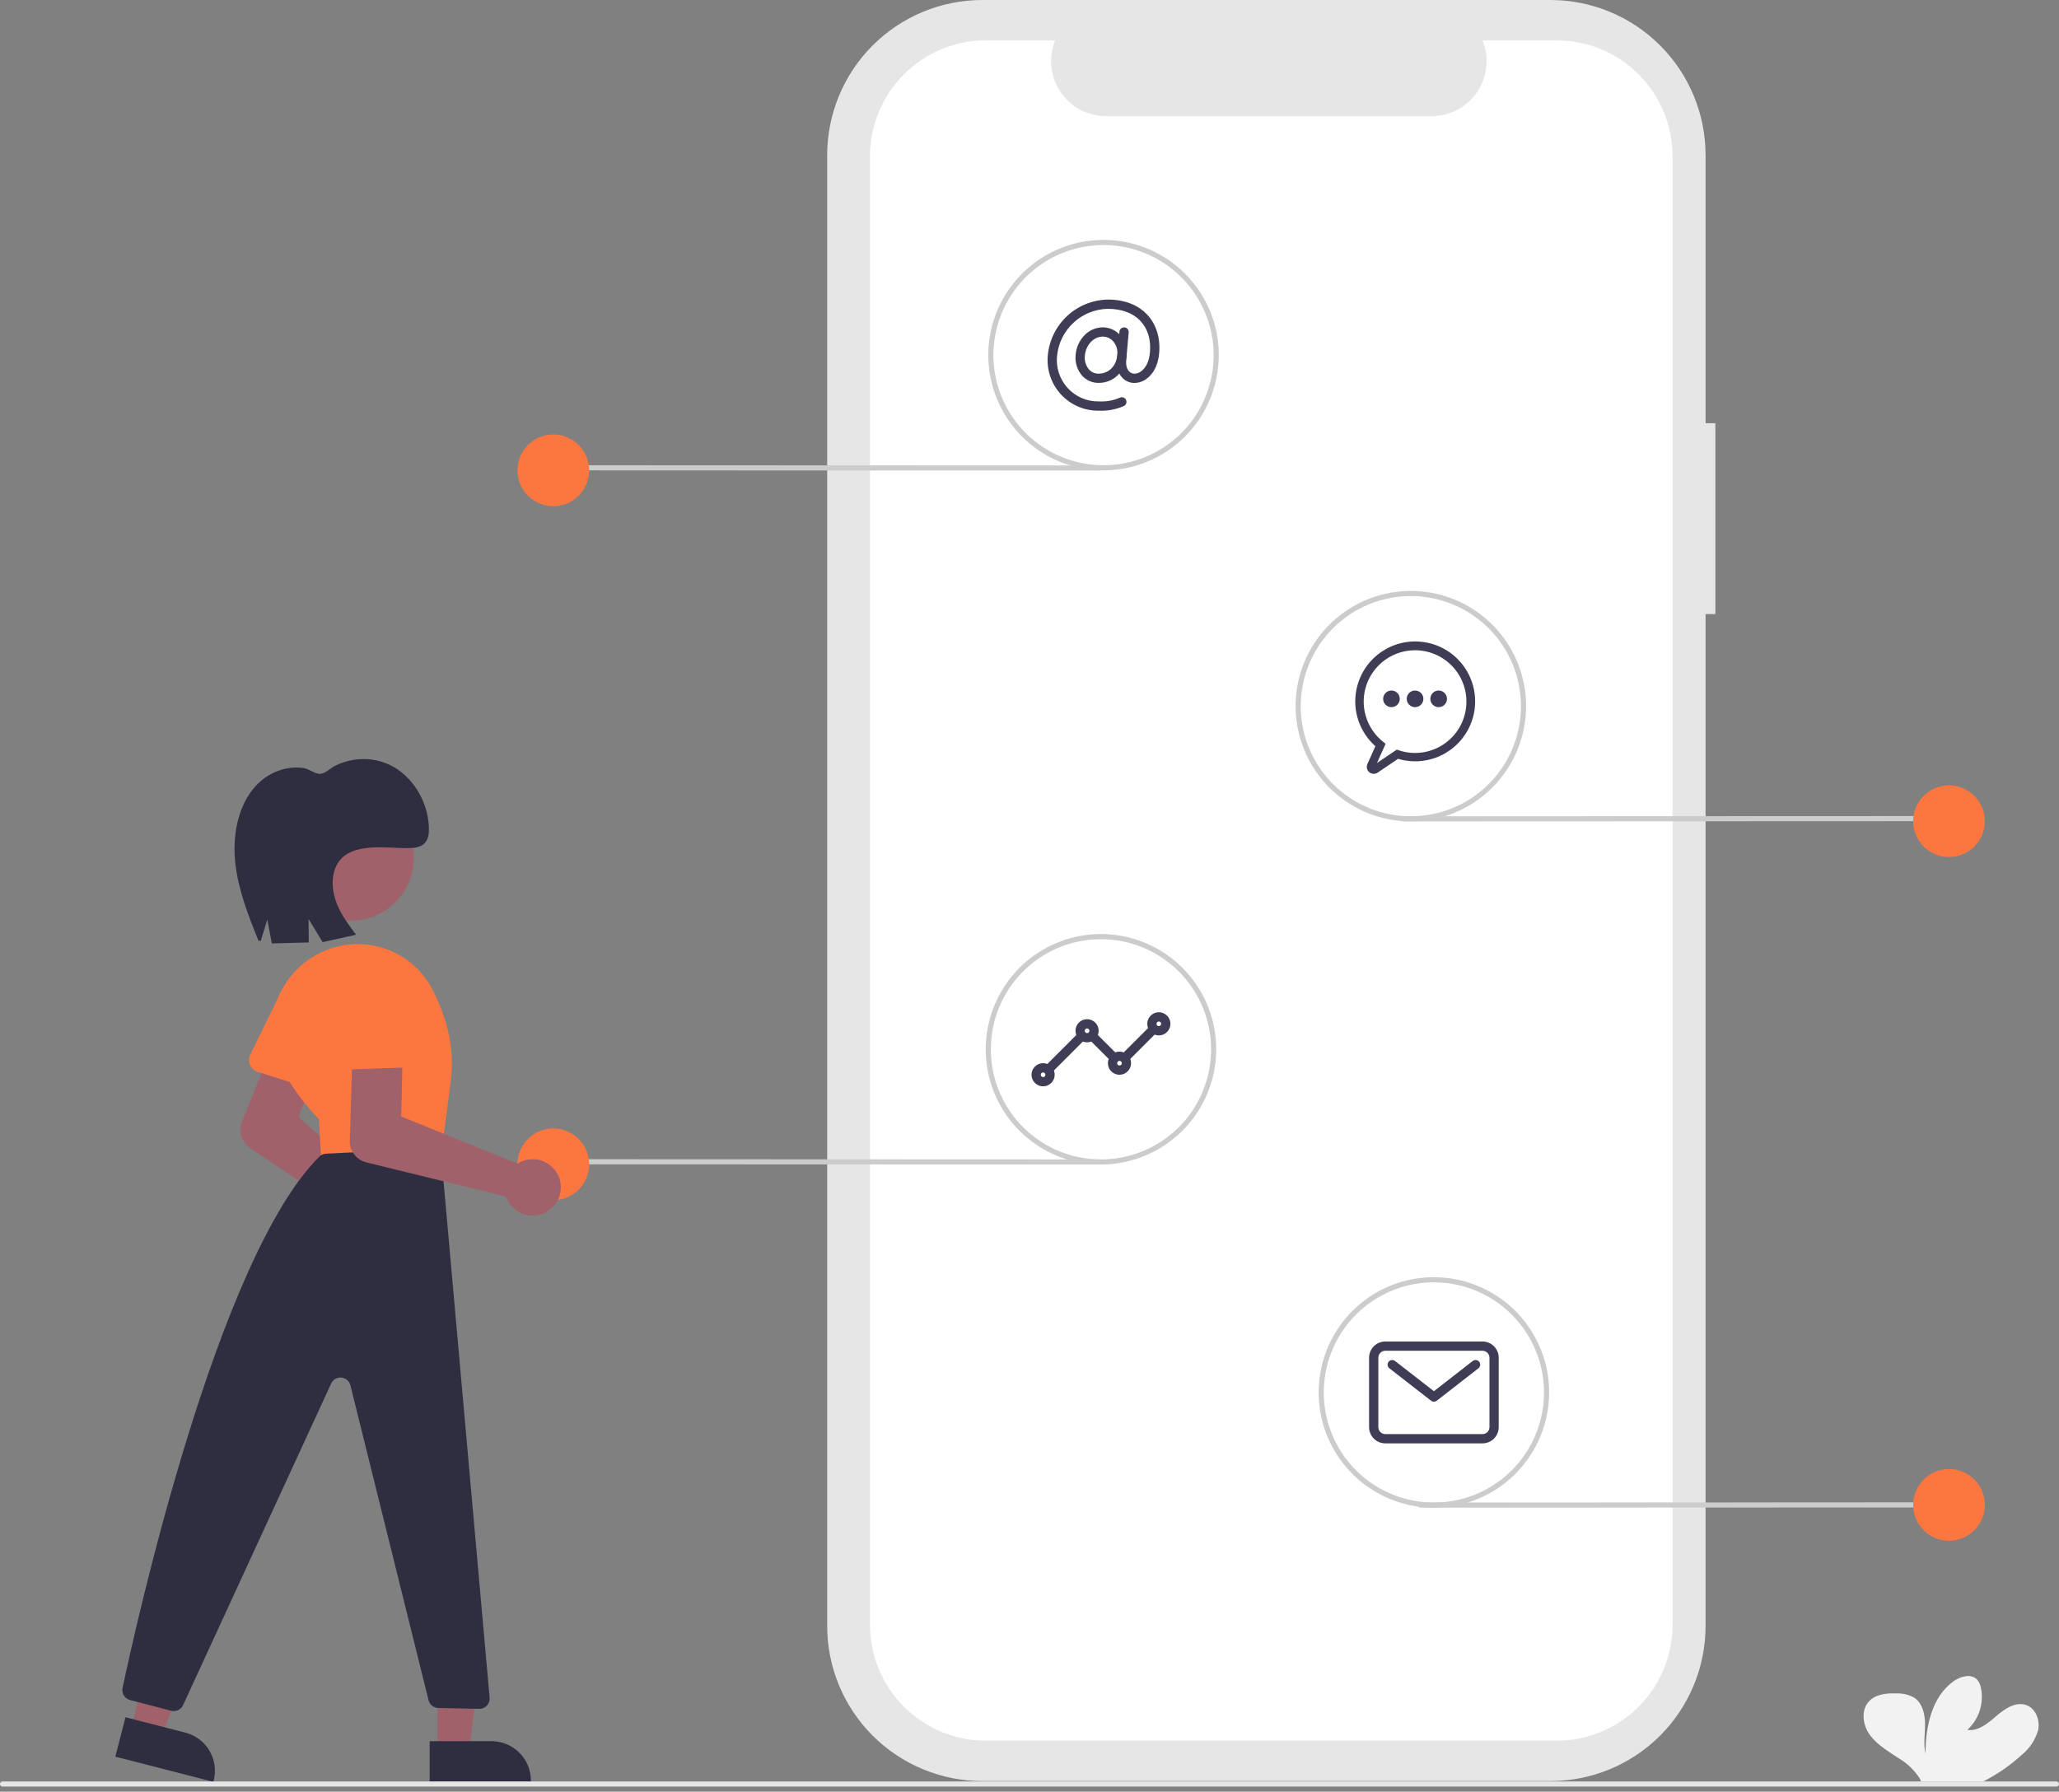 <svg width="131" height="114" viewBox="0 0 131 114" fill="none" xmlns="http://www.w3.org/2000/svg">
<rect x="0" y="0" width="131" height="114" fill="#808080" stroke="none"/>
<g clip-path="url(#clip0_225_1917)">
<path d="M109.137 26.93H108.514V9.873C108.514 7.254 107.474 4.743 105.622 2.892C103.771 1.04 101.26 1.72852e-06 98.641 0H62.501C61.205 0 59.921 0.255 58.723 0.752C57.525 1.248 56.437 1.975 55.52 2.892C54.603 3.808 53.876 4.897 53.38 6.095C52.884 7.293 52.628 8.576 52.628 9.873V103.454C52.628 106.072 53.669 108.583 55.52 110.435C57.372 112.286 59.883 113.327 62.501 113.327H98.641C101.26 113.326 103.771 112.286 105.622 110.435C107.474 108.583 108.514 106.072 108.514 103.454V39.072H109.137L109.137 26.93Z" fill="#E6E6E6"/>
<path d="M99.04 2.568H94.323C94.54 3.1 94.623 3.677 94.564 4.248C94.505 4.82 94.307 5.368 93.987 5.845C93.666 6.321 93.233 6.712 92.726 6.982C92.219 7.252 91.654 7.393 91.079 7.393H70.375C69.801 7.393 69.235 7.252 68.728 6.982C68.221 6.712 67.788 6.321 67.468 5.844C67.147 5.368 66.949 4.819 66.891 4.248C66.832 3.677 66.915 3.1 67.132 2.568H62.726C60.77 2.568 58.895 3.344 57.512 4.727C56.13 6.11 55.353 7.985 55.353 9.941V103.386C55.353 105.341 56.13 107.216 57.512 108.599C58.895 109.982 60.77 110.758 62.726 110.758H99.04C100.995 110.758 102.871 109.982 104.253 108.599C105.636 107.216 106.413 105.341 106.413 103.386V9.94C106.413 7.985 105.636 6.11 104.253 4.727C102.871 3.344 100.995 2.568 99.04 2.568Z" fill="white"/>
<path d="M69.898 24.364C69.702 24.366 69.507 24.326 69.326 24.247C69.146 24.169 68.984 24.053 68.851 23.908C68.694 23.726 68.575 23.513 68.504 23.283C68.433 23.052 68.41 22.81 68.437 22.57C68.474 22.114 68.665 21.685 68.979 21.351C69.129 21.189 69.312 21.058 69.514 20.968C69.717 20.878 69.936 20.831 70.158 20.829C70.364 20.828 70.568 20.87 70.757 20.954C70.946 21.037 71.115 21.159 71.253 21.311C71.41 21.489 71.529 21.697 71.601 21.923C71.674 22.148 71.699 22.387 71.675 22.622C71.645 23.106 71.437 23.562 71.09 23.9C70.766 24.201 70.34 24.367 69.898 24.364ZM70.158 21.418C69.581 21.418 69.083 21.947 69.024 22.622C69.004 22.78 69.017 22.941 69.062 23.093C69.107 23.246 69.183 23.388 69.286 23.51C69.363 23.595 69.458 23.663 69.563 23.709C69.669 23.754 69.783 23.777 69.898 23.775C70.438 23.775 71.015 23.402 71.088 22.57C71.105 22.416 71.09 22.26 71.043 22.112C70.997 21.964 70.92 21.827 70.819 21.709C70.735 21.617 70.633 21.544 70.519 21.493C70.405 21.443 70.282 21.418 70.158 21.418Z" fill="#3F3D56"/>
<path d="M69.917 26.131C69.462 26.139 69.01 26.049 68.591 25.869C68.173 25.688 67.797 25.42 67.49 25.084C67.183 24.747 66.951 24.349 66.809 23.915C66.668 23.482 66.62 23.024 66.669 22.571C66.766 21.619 67.208 20.737 67.912 20.09C68.616 19.443 69.533 19.077 70.489 19.061C71.549 19.061 72.422 19.402 73.012 20.047C73.572 20.658 73.834 21.519 73.75 22.47C73.671 23.371 73.289 23.84 72.982 24.075C72.846 24.186 72.69 24.268 72.522 24.316C72.354 24.364 72.178 24.378 72.004 24.356C71.52 24.27 70.983 23.829 71.068 22.871L71.224 21.098C71.231 21.021 71.269 20.949 71.328 20.899C71.388 20.85 71.465 20.826 71.543 20.832C71.621 20.839 71.692 20.876 71.742 20.936C71.793 20.995 71.817 21.073 71.811 21.15L71.654 22.922C71.613 23.399 71.782 23.718 72.107 23.775C72.295 23.79 72.48 23.73 72.624 23.608C72.836 23.445 73.103 23.106 73.163 22.418C73.234 21.622 73.031 20.94 72.578 20.445C72.102 19.925 71.379 19.65 70.489 19.65C69.68 19.666 68.905 19.976 68.309 20.524C67.714 21.071 67.339 21.817 67.256 22.622C67.214 22.994 67.252 23.37 67.367 23.726C67.483 24.082 67.673 24.409 67.925 24.686C68.177 24.962 68.485 25.181 68.828 25.329C69.172 25.477 69.543 25.549 69.917 25.542C70.379 25.567 70.84 25.483 71.263 25.298C71.335 25.268 71.416 25.268 71.488 25.298C71.56 25.327 71.617 25.384 71.647 25.456C71.678 25.528 71.678 25.609 71.649 25.681C71.62 25.753 71.563 25.811 71.491 25.841C70.996 26.057 70.457 26.156 69.917 26.131Z" fill="#3F3D56"/>
<path d="M66.807 68.238C66.749 68.238 66.692 68.221 66.643 68.189C66.595 68.156 66.557 68.11 66.535 68.056C66.513 68.003 66.507 67.943 66.518 67.886C66.529 67.829 66.558 67.777 66.599 67.735L68.513 65.821C68.569 65.766 68.644 65.736 68.721 65.736C68.799 65.736 68.874 65.767 68.929 65.822C68.984 65.877 69.015 65.952 69.015 66.029C69.015 66.107 68.985 66.182 68.93 66.237L67.015 68.152C66.988 68.179 66.956 68.201 66.92 68.216C66.884 68.231 66.846 68.238 66.807 68.238ZM71.668 67.502C71.609 67.502 71.552 67.484 71.504 67.452C71.456 67.42 71.418 67.374 71.395 67.32C71.373 67.266 71.367 67.207 71.379 67.15C71.39 67.093 71.418 67.04 71.459 66.999L73.079 65.379C73.135 65.324 73.21 65.294 73.287 65.294C73.365 65.294 73.44 65.325 73.495 65.38C73.55 65.435 73.581 65.51 73.581 65.588C73.581 65.665 73.551 65.74 73.496 65.795L71.876 67.415C71.849 67.443 71.816 67.465 71.78 67.479C71.745 67.494 71.706 67.502 71.668 67.502ZM70.784 67.502C70.745 67.502 70.707 67.494 70.671 67.479C70.635 67.465 70.603 67.443 70.576 67.415L69.397 66.237C69.37 66.21 69.348 66.177 69.332 66.142C69.317 66.106 69.31 66.067 69.309 66.028C69.309 65.99 69.317 65.951 69.332 65.915C69.347 65.879 69.368 65.847 69.396 65.819C69.423 65.792 69.456 65.77 69.492 65.755C69.528 65.74 69.566 65.733 69.605 65.733C69.644 65.733 69.682 65.741 69.718 65.756C69.754 65.771 69.787 65.793 69.814 65.821L70.992 66.999C71.033 67.04 71.061 67.093 71.073 67.15C71.084 67.207 71.078 67.266 71.056 67.32C71.034 67.374 70.996 67.42 70.948 67.452C70.899 67.484 70.842 67.502 70.784 67.502Z" fill="#3F3D56"/>
<path d="M73.73 65.882C73.584 65.882 73.442 65.838 73.321 65.757C73.2 65.677 73.105 65.561 73.049 65.427C72.994 65.292 72.979 65.144 73.008 65.001C73.036 64.859 73.106 64.727 73.209 64.624C73.312 64.521 73.443 64.451 73.586 64.423C73.729 64.394 73.877 64.409 74.012 64.465C74.146 64.52 74.261 64.615 74.342 64.736C74.423 64.857 74.466 64.999 74.466 65.145C74.466 65.34 74.388 65.528 74.25 65.666C74.112 65.804 73.925 65.881 73.73 65.882ZM73.73 64.998C73.701 64.998 73.672 65.007 73.648 65.023C73.624 65.039 73.605 65.062 73.594 65.089C73.583 65.116 73.58 65.145 73.585 65.174C73.591 65.203 73.605 65.229 73.626 65.249C73.646 65.27 73.673 65.284 73.701 65.29C73.73 65.295 73.759 65.292 73.786 65.281C73.813 65.27 73.836 65.251 73.852 65.227C73.868 65.203 73.877 65.174 73.877 65.145C73.877 65.106 73.862 65.069 73.834 65.041C73.806 65.013 73.769 64.998 73.73 64.998Z" fill="#3F3D56"/>
<path d="M71.226 68.385C71.08 68.385 70.938 68.342 70.817 68.261C70.695 68.18 70.601 68.066 70.545 67.931C70.49 67.796 70.475 67.648 70.503 67.505C70.532 67.362 70.602 67.231 70.705 67.128C70.808 67.025 70.939 66.955 71.082 66.927C71.225 66.898 71.373 66.913 71.507 66.969C71.642 67.024 71.757 67.119 71.838 67.24C71.919 67.361 71.962 67.503 71.962 67.649C71.962 67.844 71.884 68.031 71.746 68.17C71.608 68.308 71.421 68.385 71.226 68.385ZM71.226 67.502C71.197 67.502 71.168 67.51 71.144 67.527C71.12 67.543 71.101 67.566 71.09 67.593C71.079 67.62 71.076 67.649 71.081 67.678C71.087 67.706 71.101 67.733 71.122 67.753C71.142 67.774 71.168 67.788 71.197 67.793C71.226 67.799 71.255 67.796 71.282 67.785C71.309 67.774 71.332 67.755 71.348 67.731C71.364 67.707 71.373 67.678 71.373 67.649C71.373 67.61 71.357 67.573 71.33 67.545C71.302 67.517 71.265 67.502 71.226 67.502Z" fill="#3F3D56"/>
<path d="M69.164 66.323C69.018 66.323 68.876 66.28 68.754 66.199C68.633 66.118 68.539 66.003 68.483 65.869C68.428 65.734 68.413 65.586 68.441 65.443C68.47 65.3 68.54 65.169 68.643 65.066C68.746 64.963 68.877 64.893 69.02 64.865C69.163 64.836 69.311 64.851 69.445 64.907C69.58 64.962 69.695 65.057 69.776 65.178C69.857 65.299 69.9 65.441 69.9 65.587C69.9 65.782 69.822 65.969 69.684 66.108C69.546 66.246 69.359 66.323 69.164 66.323ZM69.164 65.44C69.135 65.44 69.106 65.448 69.082 65.465C69.058 65.481 69.039 65.504 69.028 65.531C69.016 65.558 69.014 65.587 69.019 65.616C69.025 65.644 69.039 65.671 69.06 65.691C69.08 65.712 69.106 65.726 69.135 65.731C69.163 65.737 69.193 65.734 69.22 65.723C69.247 65.712 69.27 65.693 69.286 65.669C69.302 65.645 69.311 65.616 69.311 65.587C69.311 65.548 69.295 65.511 69.268 65.483C69.24 65.455 69.203 65.44 69.164 65.44Z" fill="#3F3D56"/>
<path d="M66.365 69.122C66.219 69.122 66.077 69.079 65.956 68.998C65.835 68.917 65.74 68.802 65.685 68.667C65.629 68.533 65.614 68.385 65.643 68.242C65.671 68.099 65.741 67.968 65.844 67.865C65.947 67.762 66.079 67.692 66.221 67.663C66.364 67.635 66.512 67.649 66.647 67.705C66.781 67.761 66.897 67.855 66.978 67.976C67.058 68.097 67.102 68.24 67.102 68.385C67.101 68.581 67.024 68.768 66.886 68.906C66.748 69.044 66.56 69.122 66.365 69.122ZM66.365 68.238C66.336 68.238 66.308 68.247 66.283 68.263C66.259 68.279 66.24 68.302 66.229 68.329C66.218 68.356 66.215 68.385 66.221 68.414C66.226 68.443 66.24 68.469 66.261 68.49C66.282 68.51 66.308 68.524 66.336 68.53C66.365 68.535 66.395 68.533 66.421 68.522C66.448 68.51 66.471 68.491 66.488 68.467C66.504 68.443 66.512 68.415 66.512 68.385C66.512 68.346 66.497 68.309 66.469 68.281C66.442 68.254 66.404 68.238 66.365 68.238Z" fill="#3F3D56"/>
<path d="M94.322 91.839H88.136C87.863 91.839 87.601 91.73 87.407 91.537C87.214 91.343 87.105 91.081 87.105 90.808V86.389C87.105 86.116 87.214 85.854 87.407 85.66C87.601 85.467 87.863 85.359 88.136 85.358H94.322C94.596 85.359 94.858 85.467 95.051 85.66C95.244 85.854 95.353 86.116 95.353 86.389V90.808C95.353 91.081 95.244 91.343 95.051 91.537C94.858 91.73 94.596 91.839 94.322 91.839ZM88.136 85.947C88.019 85.948 87.906 85.994 87.824 86.077C87.741 86.16 87.694 86.272 87.694 86.389V90.808C87.694 90.925 87.741 91.037 87.824 91.12C87.906 91.203 88.019 91.25 88.136 91.25H94.322C94.439 91.25 94.552 91.203 94.635 91.12C94.717 91.037 94.764 90.925 94.764 90.808V86.389C94.764 86.272 94.717 86.16 94.635 86.077C94.552 85.994 94.439 85.947 94.322 85.947L88.136 85.947Z" fill="#3F3D56"/>
<path d="M91.229 89.188C91.163 89.188 91.1 89.166 91.048 89.126L88.397 87.064C88.366 87.04 88.341 87.01 88.322 86.977C88.303 86.943 88.29 86.906 88.285 86.868C88.281 86.829 88.284 86.79 88.294 86.753C88.304 86.716 88.322 86.681 88.345 86.65C88.369 86.62 88.398 86.594 88.432 86.575C88.466 86.556 88.503 86.544 88.541 86.539C88.58 86.534 88.619 86.537 88.656 86.547C88.693 86.557 88.728 86.575 88.759 86.599L91.229 88.52L93.699 86.599C93.73 86.575 93.765 86.557 93.802 86.547C93.84 86.537 93.878 86.534 93.917 86.539C93.955 86.544 93.992 86.556 94.026 86.575C94.059 86.594 94.089 86.62 94.113 86.65C94.137 86.681 94.154 86.716 94.164 86.753C94.175 86.79 94.177 86.829 94.173 86.868C94.168 86.906 94.156 86.943 94.136 86.977C94.117 87.01 94.092 87.04 94.061 87.064L91.41 89.126C91.358 89.166 91.294 89.188 91.229 89.188Z" fill="#3F3D56"/>
<path d="M124.456 95.917L90.379 95.931C90.336 95.931 90.295 95.913 90.264 95.883C90.234 95.852 90.216 95.811 90.216 95.768C90.216 95.725 90.234 95.683 90.264 95.653C90.295 95.622 90.336 95.605 90.379 95.605L124.456 95.591C124.499 95.591 124.54 95.609 124.571 95.639C124.602 95.67 124.619 95.711 124.619 95.754C124.619 95.797 124.602 95.839 124.571 95.87C124.54 95.9 124.499 95.917 124.456 95.917Z" fill="#CCCCCC"/>
<path d="M124.002 98.035C125.262 98.035 126.283 97.014 126.283 95.754C126.283 94.494 125.262 93.473 124.002 93.473C122.742 93.473 121.721 94.494 121.721 95.754C121.721 97.014 122.742 98.035 124.002 98.035Z" fill="#FC773F"/>
<path d="M123.641 52.25L89.239 52.264C89.195 52.264 89.154 52.247 89.123 52.216C89.093 52.186 89.076 52.144 89.076 52.101C89.076 52.058 89.093 52.016 89.123 51.986C89.154 51.955 89.195 51.938 89.239 51.938L123.641 51.925C123.684 51.925 123.726 51.942 123.756 51.972C123.787 52.003 123.804 52.044 123.804 52.087C123.804 52.131 123.787 52.172 123.756 52.203C123.726 52.233 123.684 52.25 123.641 52.25Z" fill="#CCCCCC"/>
<path d="M124.002 54.532C125.262 54.532 126.283 53.51 126.283 52.251C126.283 50.991 125.262 49.969 124.002 49.969C122.742 49.969 121.721 50.991 121.721 52.251C121.721 53.51 122.742 54.532 124.002 54.532Z" fill="#FC773F"/>
<path d="M35.564 29.928L69.966 29.942C70.009 29.942 70.051 29.925 70.081 29.894C70.112 29.864 70.129 29.822 70.129 29.779C70.129 29.736 70.112 29.694 70.081 29.664C70.051 29.633 70.009 29.616 69.966 29.616L35.564 29.602C35.52 29.602 35.479 29.62 35.448 29.65C35.418 29.681 35.401 29.722 35.401 29.765C35.401 29.809 35.418 29.85 35.448 29.881C35.479 29.911 35.52 29.928 35.564 29.928Z" fill="#CCCCCC"/>
<path d="M35.203 32.209C36.462 32.209 37.484 31.188 37.484 29.928C37.484 28.669 36.462 27.647 35.203 27.647C33.943 27.647 32.921 28.669 32.921 29.928C32.921 31.188 33.943 32.209 35.203 32.209Z" fill="#FC773F"/>
<path d="M35.564 74.084L69.966 74.097C70.009 74.097 70.051 74.08 70.081 74.05C70.112 74.019 70.129 73.978 70.129 73.934C70.129 73.891 70.112 73.85 70.081 73.819C70.051 73.789 70.009 73.772 69.966 73.772L35.564 73.758C35.52 73.758 35.479 73.775 35.448 73.806C35.418 73.836 35.401 73.878 35.401 73.921C35.401 73.964 35.418 74.006 35.448 74.036C35.479 74.067 35.52 74.084 35.564 74.084Z" fill="#CCCCCC"/>
<path d="M35.203 76.365C36.462 76.365 37.484 75.344 37.484 74.084C37.484 72.824 36.462 71.803 35.203 71.803C33.943 71.803 32.921 72.824 32.921 74.084C32.921 75.344 33.943 76.365 35.203 76.365Z" fill="#FC773F"/>
<path d="M91.229 95.931C89.779 95.931 88.361 95.501 87.156 94.695C85.95 93.889 85.01 92.744 84.455 91.405C83.9 90.065 83.755 88.591 84.038 87.168C84.321 85.746 85.019 84.439 86.044 83.414C87.07 82.389 88.376 81.69 89.799 81.407C91.221 81.125 92.695 81.27 94.035 81.825C95.375 82.38 96.52 83.319 97.326 84.525C98.131 85.731 98.561 87.148 98.561 88.599C98.559 90.543 97.786 92.406 96.411 93.781C95.037 95.155 93.173 95.929 91.229 95.931ZM91.229 81.593C89.843 81.593 88.489 82.003 87.337 82.773C86.184 83.543 85.286 84.637 84.756 85.918C84.226 87.198 84.087 88.606 84.358 89.966C84.628 91.325 85.295 92.573 86.275 93.553C87.255 94.533 88.503 95.2 89.862 95.47C91.221 95.741 92.63 95.602 93.91 95.072C95.19 94.541 96.285 93.643 97.055 92.491C97.824 91.339 98.235 89.984 98.235 88.599C98.233 86.741 97.494 84.96 96.181 83.647C94.867 82.333 93.087 81.595 91.229 81.593Z" fill="#CCCCCC"/>
<path d="M70.047 74.097C68.597 74.097 67.18 73.667 65.974 72.862C64.768 72.056 63.828 70.911 63.273 69.571C62.718 68.231 62.573 66.757 62.856 65.335C63.139 63.913 63.837 62.606 64.863 61.581C65.888 60.555 67.195 59.857 68.617 59.574C70.039 59.291 71.513 59.436 72.853 59.991C74.193 60.546 75.338 61.486 76.144 62.692C76.95 63.898 77.379 65.315 77.379 66.765C77.377 68.709 76.604 70.573 75.23 71.947C73.855 73.322 71.991 74.095 70.047 74.097ZM70.047 59.759C68.662 59.759 67.307 60.17 66.155 60.94C65.003 61.71 64.105 62.804 63.575 64.084C63.044 65.364 62.906 66.773 63.176 68.132C63.446 69.491 64.113 70.74 65.093 71.719C66.073 72.699 67.322 73.367 68.681 73.637C70.04 73.907 71.448 73.768 72.729 73.238C74.009 72.708 75.103 71.81 75.873 70.658C76.643 69.505 77.054 68.151 77.054 66.765C77.052 64.908 76.313 63.127 74.999 61.813C73.686 60.5 71.905 59.761 70.047 59.759Z" fill="#CCCCCC"/>
<path d="M89.763 52.264C88.313 52.264 86.895 51.834 85.689 51.028C84.484 50.223 83.544 49.078 82.989 47.738C82.434 46.398 82.289 44.924 82.572 43.502C82.855 42.079 83.553 40.773 84.578 39.747C85.604 38.722 86.91 38.024 88.332 37.741C89.755 37.458 91.229 37.603 92.569 38.158C93.908 38.713 95.053 39.653 95.859 40.858C96.665 42.064 97.095 43.482 97.095 44.932C97.093 46.876 96.319 48.739 94.945 50.114C93.57 51.489 91.707 52.262 89.763 52.264ZM89.763 37.926C88.377 37.926 87.022 38.337 85.87 39.106C84.718 39.876 83.82 40.971 83.29 42.251C82.76 43.531 82.621 44.94 82.891 46.299C83.162 47.658 83.829 48.906 84.809 49.886C85.788 50.866 87.037 51.533 88.396 51.803C89.755 52.074 91.164 51.935 92.444 51.405C93.724 50.875 94.818 49.977 95.588 48.824C96.358 47.672 96.769 46.318 96.769 44.932C96.767 43.074 96.028 41.294 94.715 39.98C93.401 38.667 91.62 37.928 89.763 37.926Z" fill="#CCCCCC"/>
<path d="M70.21 29.928C68.76 29.928 67.343 29.498 66.137 28.693C64.931 27.887 63.992 26.742 63.437 25.402C62.882 24.062 62.736 22.588 63.019 21.166C63.302 19.744 64.001 18.437 65.026 17.412C66.051 16.386 67.358 15.688 68.78 15.405C70.202 15.122 71.677 15.267 73.016 15.822C74.356 16.377 75.501 17.317 76.307 18.523C77.113 19.729 77.543 21.146 77.543 22.596C77.54 24.54 76.767 26.404 75.393 27.778C74.018 29.153 72.154 29.926 70.21 29.928ZM70.21 15.59C68.825 15.59 67.47 16.001 66.318 16.771C65.166 17.541 64.268 18.635 63.738 19.915C63.207 21.195 63.069 22.604 63.339 23.963C63.609 25.322 64.276 26.571 65.256 27.55C66.236 28.53 67.485 29.198 68.844 29.468C70.203 29.738 71.612 29.599 72.892 29.069C74.172 28.539 75.266 27.641 76.036 26.489C76.806 25.337 77.217 23.982 77.217 22.596C77.215 20.739 76.476 18.958 75.162 17.644C73.849 16.331 72.068 15.592 70.21 15.59Z" fill="#CCCCCC"/>
<path d="M24.196 79.607C23.996 79.454 23.83 79.261 23.709 79.04C23.588 78.818 23.515 78.574 23.495 78.323C23.491 78.264 23.489 78.206 23.491 78.147L15.903 73.037C15.655 72.868 15.468 72.623 15.37 72.339C15.272 72.055 15.269 71.747 15.36 71.461L18.986 62.452C19.142 62.064 19.446 61.754 19.83 61.589C20.214 61.424 20.648 61.419 21.037 61.573C21.425 61.728 21.736 62.03 21.902 62.413C22.069 62.797 22.076 63.231 21.923 63.62L18.995 71.064L24.903 76.431C24.981 76.413 25.06 76.401 25.14 76.394C25.596 76.358 26.049 76.498 26.406 76.785C26.762 77.072 26.996 77.484 27.058 77.938C27.12 78.391 27.006 78.851 26.74 79.224C26.474 79.596 26.075 79.852 25.626 79.94C25.511 79.962 25.394 79.974 25.276 79.974C24.886 79.974 24.506 79.845 24.196 79.607Z" fill="#A0616A"/>
<path d="M15.907 67.757C15.862 67.653 15.841 67.541 15.844 67.428C15.846 67.315 15.873 67.205 15.923 67.103L17.654 63.565C17.829 63.015 18.215 62.557 18.727 62.291C19.239 62.025 19.835 61.972 20.386 62.146C20.936 62.319 21.395 62.703 21.663 63.214C21.93 63.726 21.984 64.322 21.813 64.873L21.181 68.774C21.163 68.885 21.121 68.992 21.058 69.085C20.995 69.179 20.913 69.258 20.817 69.317C20.721 69.376 20.613 69.414 20.501 69.427C20.389 69.441 20.276 69.431 20.168 69.397L16.39 68.196C16.283 68.162 16.184 68.105 16.101 68.029C16.017 67.953 15.951 67.86 15.907 67.757Z" fill="#FC773F"/>
<path d="M27.847 111.44H29.845L30.795 103.735L27.847 103.735L27.847 111.44Z" fill="#A0616A"/>
<path d="M27.337 110.788L31.271 110.787H31.271C31.601 110.787 31.927 110.852 32.231 110.978C32.535 111.104 32.811 111.289 33.044 111.522C33.277 111.754 33.462 112.031 33.588 112.335C33.714 112.639 33.778 112.965 33.778 113.294V113.376L27.337 113.376L27.337 110.788Z" fill="#2F2E41"/>
<path d="M8.314 110.024L10.248 110.522L13.087 103.296L10.231 102.562L8.314 110.024Z" fill="#A0616A"/>
<path d="M7.983 109.266L11.793 110.245L11.793 110.245C12.112 110.327 12.411 110.471 12.675 110.669C12.938 110.866 13.159 111.114 13.327 111.397C13.495 111.681 13.605 111.995 13.651 112.32C13.697 112.646 13.679 112.978 13.597 113.297L13.577 113.376L7.338 111.773L7.983 109.266Z" fill="#2F2E41"/>
<path d="M22.325 58.582C24.535 58.582 26.326 56.79 26.326 54.58C26.326 52.37 24.535 50.578 22.325 50.578C20.114 50.578 18.323 52.37 18.323 54.58C18.323 56.79 20.114 58.582 22.325 58.582Z" fill="#A0616A"/>
<path d="M20.301 71.226C19.349 70.246 18.54 69.136 17.9 67.929C17.559 67.267 17.361 66.541 17.317 65.799C17.274 65.055 17.387 64.312 17.649 63.615C17.916 62.903 18.329 62.254 18.862 61.711C19.395 61.169 20.036 60.743 20.743 60.463C21.983 59.96 23.367 59.939 24.622 60.405C25.877 60.87 26.912 61.789 27.523 62.98C28.524 64.939 28.917 66.855 28.689 68.675C28.255 72.153 28 73.95 27.933 74.017L27.911 74.04L20.466 74.371L20.301 71.226Z" fill="#FC773F"/>
<path d="M20.743 73.408L27.405 73.076C27.573 73.068 27.738 73.125 27.865 73.236C27.992 73.346 28.071 73.502 28.086 73.669L31.151 108.021C31.159 108.113 31.148 108.205 31.118 108.291C31.088 108.378 31.04 108.457 30.978 108.524C30.915 108.591 30.839 108.644 30.755 108.68C30.67 108.716 30.579 108.733 30.488 108.731L27.885 108.676C27.742 108.673 27.604 108.622 27.492 108.533C27.38 108.444 27.301 108.32 27.266 108.181L22.294 88.146C22.262 88.015 22.189 87.897 22.087 87.809C21.985 87.721 21.857 87.667 21.723 87.654C21.588 87.641 21.453 87.671 21.336 87.738C21.219 87.806 21.126 87.908 21.07 88.031L11.647 108.495C11.583 108.634 11.472 108.746 11.334 108.812C11.196 108.877 11.039 108.892 10.891 108.853L8.271 108.17C8.109 108.128 7.97 108.025 7.881 107.882C7.793 107.74 7.763 107.569 7.798 107.405C8.66 103.337 13.822 80.039 20.322 73.591C20.435 73.48 20.585 73.415 20.743 73.408Z" fill="#2F2E41"/>
<path d="M33.358 77.265C33.117 77.191 32.895 77.067 32.705 76.901C32.515 76.735 32.363 76.531 32.257 76.302C32.233 76.248 32.211 76.194 32.193 76.138L23.307 73.961C23.016 73.888 22.756 73.723 22.566 73.49C22.376 73.257 22.267 72.97 22.253 72.67L22.547 62.962C22.56 62.544 22.738 62.149 23.042 61.861C23.345 61.574 23.751 61.419 24.169 61.43C24.586 61.441 24.983 61.617 25.271 61.92C25.559 62.223 25.716 62.627 25.707 63.045L25.528 71.043L32.926 74.04C32.993 73.997 33.063 73.958 33.135 73.924C33.399 73.802 33.689 73.745 33.98 73.76C34.271 73.775 34.554 73.86 34.804 74.008C35.055 74.157 35.265 74.364 35.418 74.612C35.57 74.86 35.66 75.142 35.68 75.432C35.699 75.723 35.647 76.014 35.529 76.28C35.411 76.546 35.23 76.779 35.001 76.96C34.773 77.14 34.504 77.262 34.218 77.316C33.931 77.369 33.636 77.351 33.358 77.265Z" fill="#A0616A"/>
<path d="M21.6 67.799C21.523 67.716 21.465 67.618 21.43 67.511C21.395 67.404 21.383 67.29 21.396 67.178L21.836 63.264C21.816 62.687 22.025 62.126 22.418 61.703C22.81 61.281 23.355 61.031 23.931 61.009C24.508 60.987 25.07 61.194 25.493 61.586C25.917 61.977 26.169 62.521 26.192 63.097L26.909 66.984C26.929 67.095 26.926 67.209 26.898 67.318C26.87 67.427 26.82 67.529 26.749 67.617C26.678 67.705 26.59 67.777 26.489 67.828C26.388 67.878 26.277 67.906 26.165 67.91L22.203 68.05C22.091 68.054 21.978 68.034 21.874 67.99C21.77 67.947 21.677 67.882 21.6 67.799Z" fill="#FC773F"/>
<path d="M16.59 59.864L17.008 58.512L17.294 60.029L19.643 59.967L19.632 58.471L20.525 59.947L22.653 59.477C22.198 58.871 21.738 58.256 21.447 57.542C21.157 56.828 21.051 55.99 21.322 55.267C21.994 53.48 24.541 53.98 25.933 53.965C26.34 53.961 26.798 53.931 27.064 53.599C27.265 53.349 27.298 52.991 27.288 52.66C27.235 50.957 26.213 49.332 24.767 48.655C24.059 48.329 23.27 48.222 22.501 48.348C22.1 48.411 21.711 48.534 21.346 48.712C21.02 48.871 20.678 49.249 20.328 49.239C20.034 49.23 19.644 48.924 19.323 48.871C18.938 48.812 18.544 48.825 18.163 48.912C17.397 49.082 16.707 49.495 16.195 50.089C15.107 51.354 14.783 53.218 14.973 54.933C15.163 56.649 15.805 58.263 16.439 59.849" fill="#2F2E41"/>
<path d="M130.837 113.677H0.163C0.12 113.677 0.078 113.66 0.048 113.629C0.017 113.599 0 113.557 0 113.514C0 113.471 0.017 113.43 0.048 113.399C0.078 113.368 0.12 113.351 0.163 113.351H130.837C130.88 113.351 130.922 113.368 130.952 113.399C130.983 113.43 131 113.471 131 113.514C131 113.557 130.983 113.599 130.952 113.629C130.922 113.66 130.88 113.677 130.837 113.677Z" fill="#E6E6E6"/>
<path d="M128.633 111.658C129.13 111.254 129.492 110.709 129.671 110.094C129.804 109.472 129.539 108.742 128.946 108.501C128.281 108.244 127.569 108.706 127.031 109.172C126.493 109.637 125.873 110.17 125.167 110.07C125.529 109.74 125.799 109.322 125.951 108.857C126.103 108.392 126.132 107.896 126.036 107.416C126.006 107.217 125.922 107.029 125.792 106.875C125.424 106.48 124.753 106.65 124.31 106.962C122.903 107.952 122.511 109.862 122.505 111.582C122.362 110.96 122.481 110.313 122.478 109.688C122.476 109.063 122.3 108.336 121.764 108.006C121.432 107.827 121.059 107.739 120.682 107.749C120.049 107.727 119.346 107.789 118.913 108.252C118.372 108.825 118.515 109.791 118.983 110.416C119.451 111.041 120.16 111.444 120.812 111.882C121.337 112.194 121.785 112.62 122.121 113.129C122.161 113.2 122.194 113.274 122.219 113.351H126.182C127.071 112.9 127.896 112.33 128.633 111.658Z" fill="#F2F2F2"/>
<path d="M87.399 49.239C87.326 49.239 87.253 49.22 87.189 49.185C87.124 49.15 87.069 49.099 87.029 49.037C86.989 48.975 86.966 48.904 86.96 48.831C86.954 48.757 86.967 48.684 86.997 48.616L87.507 47.479C86.804 46.855 86.357 45.993 86.25 45.06C86.144 44.126 86.385 43.186 86.929 42.42C87.473 41.654 88.281 41.115 89.197 40.908C90.113 40.7 91.074 40.838 91.895 41.295C92.716 41.753 93.339 42.497 93.645 43.385C93.951 44.273 93.919 45.244 93.553 46.109C93.188 46.975 92.516 47.676 91.667 48.077C90.817 48.477 89.849 48.55 88.949 48.282L87.647 49.163C87.574 49.212 87.488 49.239 87.399 49.239ZM90.03 41.375C89.352 41.375 88.691 41.585 88.138 41.977C87.586 42.37 87.169 42.924 86.945 43.564C86.721 44.204 86.702 44.897 86.891 45.548C87.079 46.199 87.465 46.776 87.996 47.198L88.156 47.326L87.608 48.55L88.866 47.697L88.991 47.739C89.44 47.89 89.916 47.941 90.387 47.89C90.858 47.838 91.312 47.685 91.718 47.44C92.123 47.196 92.471 46.866 92.737 46.474C93.002 46.082 93.179 45.636 93.255 45.169C93.332 44.701 93.306 44.223 93.179 43.767C93.052 43.31 92.827 42.887 92.52 42.526C92.213 42.165 91.832 41.875 91.402 41.676C90.972 41.478 90.504 41.375 90.03 41.375Z" fill="#3F3D56"/>
<path d="M90.03 44.996C90.323 44.996 90.56 44.759 90.56 44.467C90.56 44.174 90.323 43.937 90.03 43.937C89.737 43.937 89.5 44.174 89.5 44.467C89.5 44.759 89.737 44.996 90.03 44.996Z" fill="#3F3D56"/>
<path d="M88.528 44.996C88.821 44.996 89.058 44.759 89.058 44.467C89.058 44.174 88.821 43.937 88.528 43.937C88.236 43.937 87.999 44.174 87.999 44.467C87.999 44.759 88.236 44.996 88.528 44.996Z" fill="#3F3D56"/>
<path d="M91.532 44.996C91.824 44.996 92.062 44.759 92.062 44.467C92.062 44.174 91.824 43.937 91.532 43.937C91.239 43.937 91.002 44.174 91.002 44.467C91.002 44.759 91.239 44.996 91.532 44.996Z" fill="#3F3D56"/>
</g>
<defs>
<clipPath id="clip0_225_1917">
<rect width="131" height="113.677" fill="white"/>
</clipPath>
</defs>
</svg>
